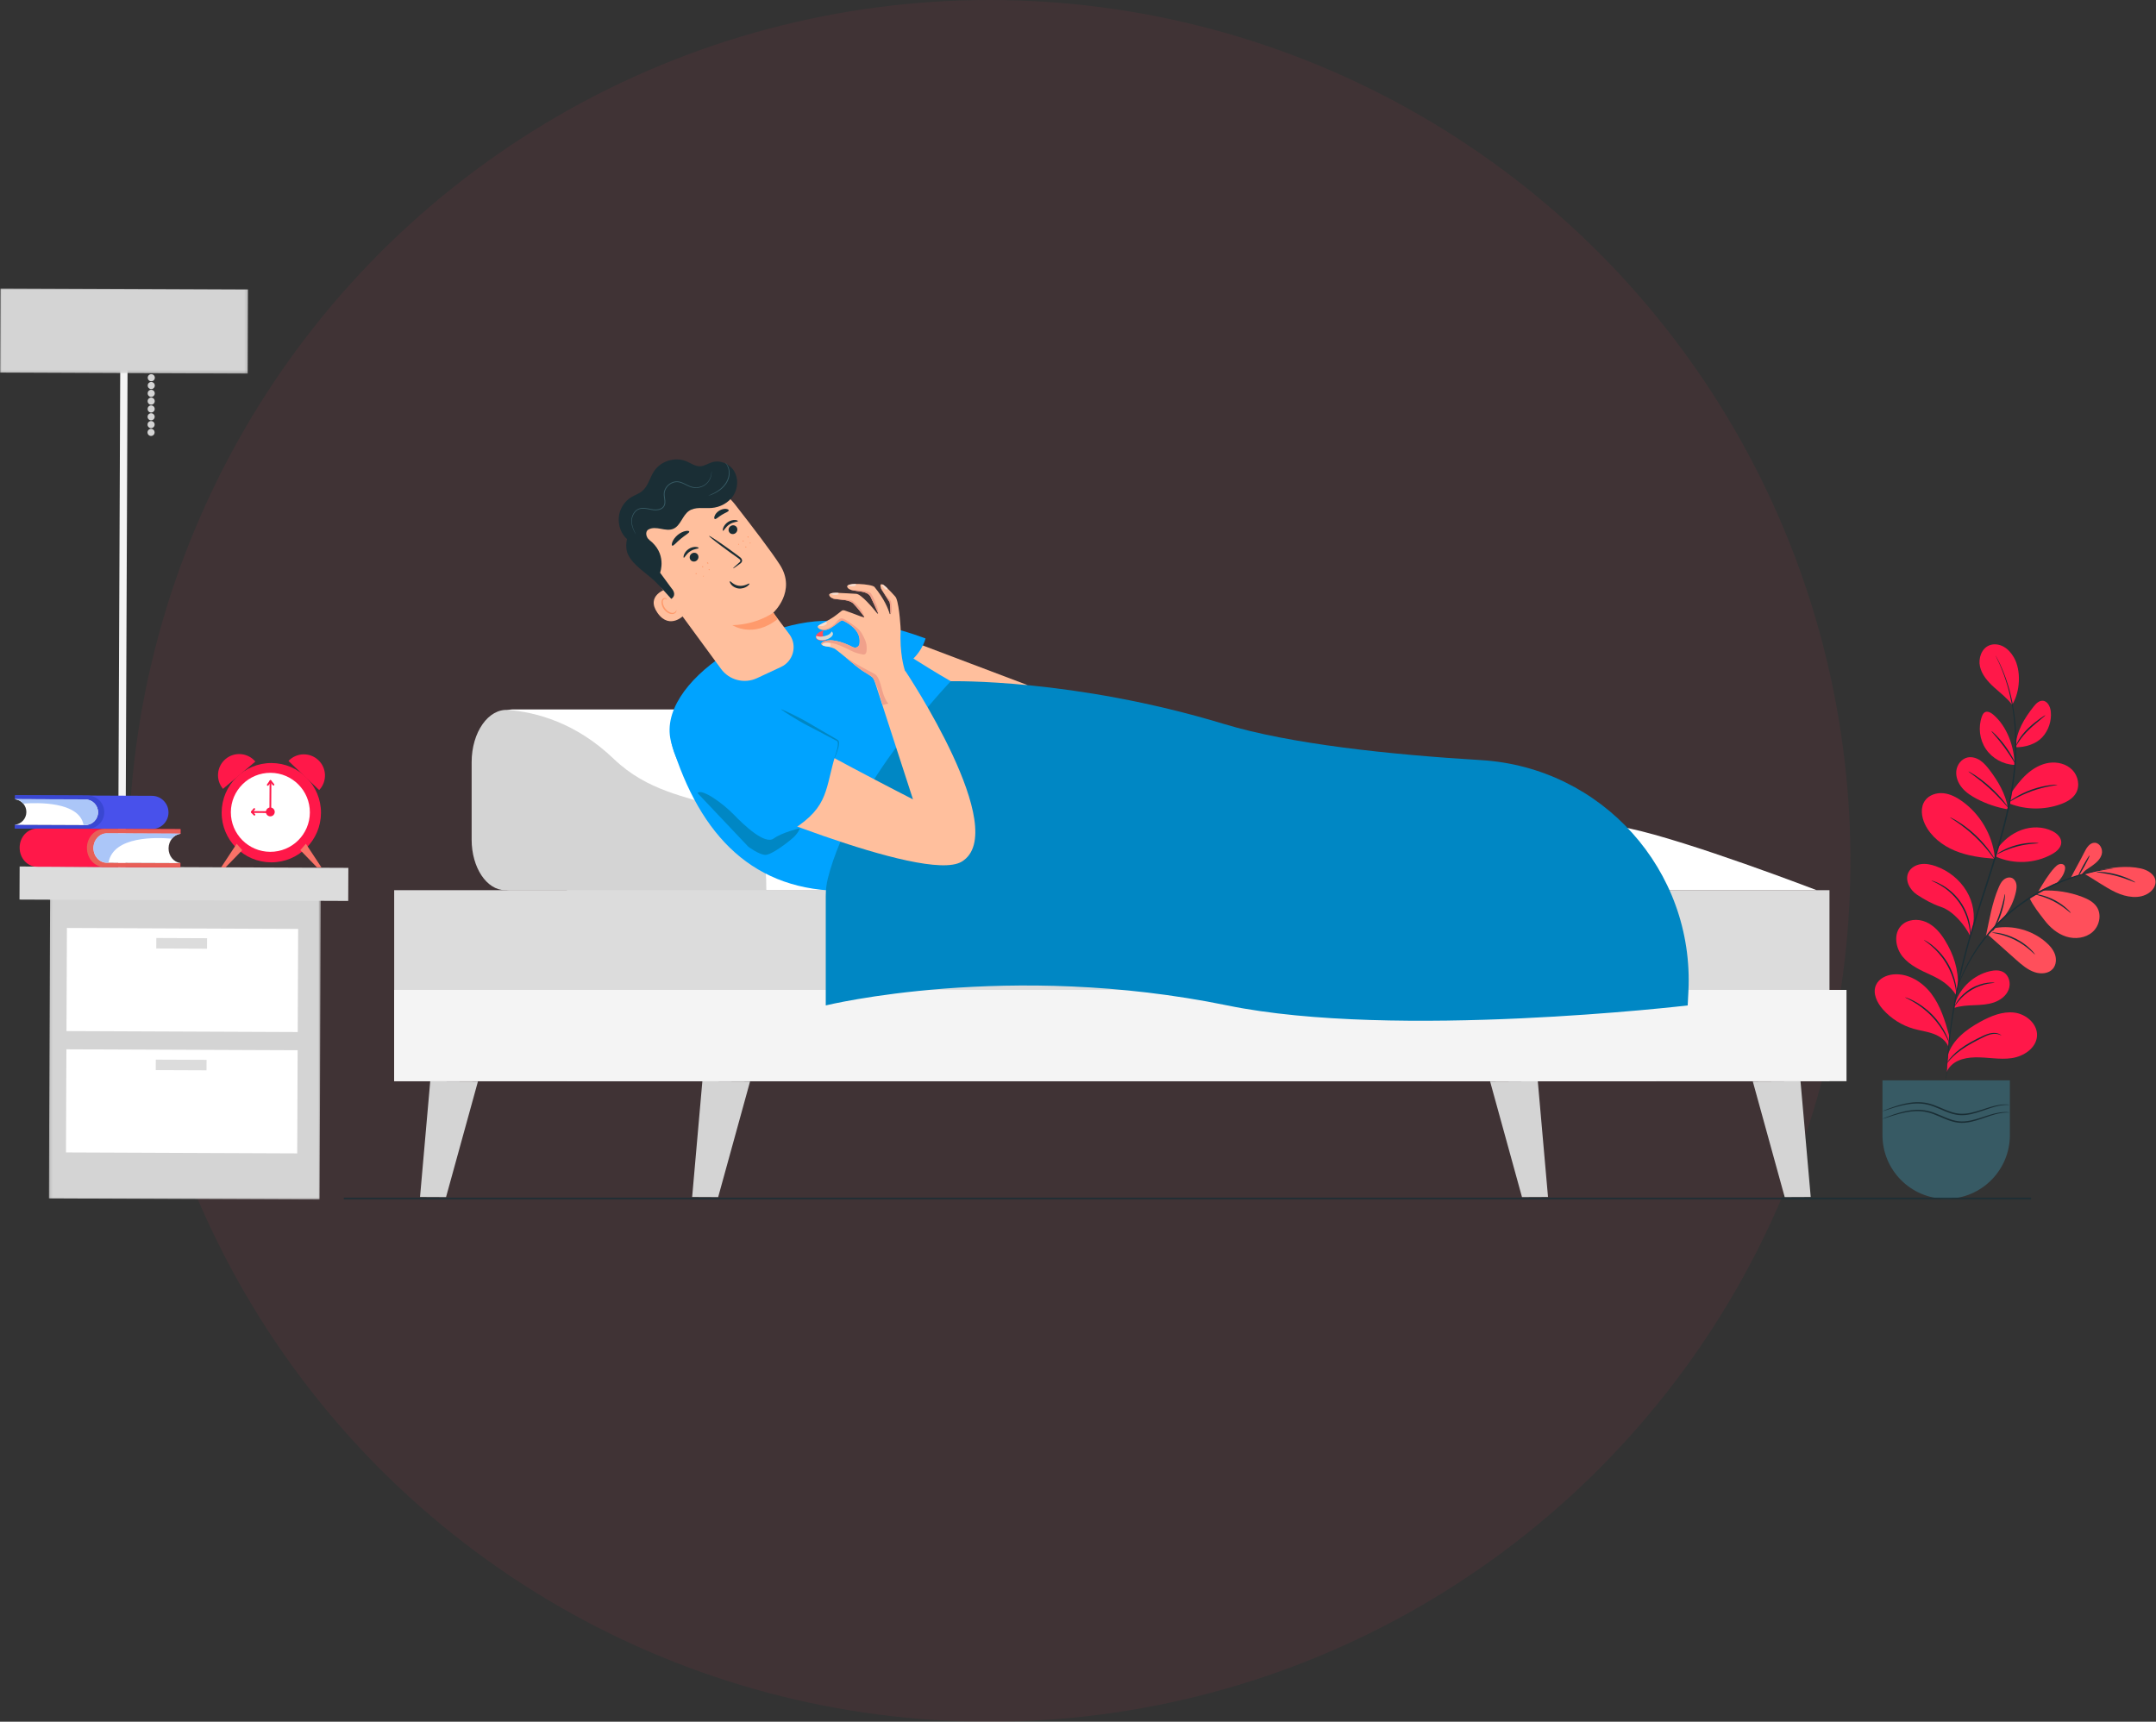 <svg width="755" height="603" viewBox="0 0 755 603" fill="none" xmlns="http://www.w3.org/2000/svg">
<rect x="0" y="0" width="755" height="603" fill="#333333" stroke="none"/>
<circle opacity="0.077" cx="346.5" cy="301.5" r="301.5" fill="#E13856"/>
<path fill-rule="evenodd" clip-rule="evenodd" d="M728.994 306.273C729.952 304.772 731.242 304.212 732.688 303.173C734.135 302.135 735.575 300.863 736.012 299.137C736.448 297.411 735.364 295.226 733.585 295.16C731.813 295.093 730.653 296.936 729.879 298.531C728.515 301.343 726.527 304.67 725.162 307.483" fill="#FF4F5B"/>
<path fill-rule="evenodd" clip-rule="evenodd" d="M734.412 304.975C739.274 303.79 744.811 303.069 749.696 304.159C752.066 304.688 754.639 306.188 754.826 308.609C754.952 310.24 753.896 311.772 752.555 312.707C749.228 315.027 744.625 314.241 740.946 312.535C737.267 310.828 733.173 307.818 729.887 306.028" fill="#FF4F5B"/>
<path fill-rule="evenodd" clip-rule="evenodd" d="M715.126 311.926C719.862 311.67 724.649 312.409 729.087 314.083C731.088 314.837 733.115 315.863 734.283 317.654C736.055 320.372 735.188 324.313 732.741 326.444C730.294 328.575 726.654 329.002 723.56 328.024C720.466 327.045 717.882 324.826 715.916 322.244C713.949 319.662 712.113 317.443 710.713 314.515" fill="#FF4F5B"/>
<path fill-rule="evenodd" clip-rule="evenodd" d="M702.198 320.553C704.037 318.107 705.331 315.252 705.958 312.256C706.142 311.371 706.27 310.45 706.086 309.565C705.902 308.679 705.356 307.825 704.519 307.481C703.53 307.072 702.35 307.466 701.559 308.19C700.769 308.913 700.293 309.91 699.871 310.895C697.547 316.311 696.612 322.399 695.366 328.159" fill="#FF4F5B"/>
<path fill-rule="evenodd" clip-rule="evenodd" d="M698.808 324.999C705.025 323.955 711.669 325.826 716.427 329.962C717.776 331.134 719.005 332.521 719.602 334.206C720.2 335.89 720.061 337.915 718.906 339.277C717.43 341.017 714.746 341.218 712.579 340.512C709.996 339.669 707.888 337.813 705.86 336.005C702.646 333.138 699.431 330.27 696.216 327.403" fill="#FF4F5B"/>
<path fill-rule="evenodd" clip-rule="evenodd" d="M698.523 299.999C697.645 292.313 693.377 285.078 687.075 280.593C685.124 279.204 682.921 278.048 680.538 277.81C678.154 277.572 675.565 278.395 674.149 280.328C672.414 282.697 672.833 286.063 674.11 288.707C676.188 293.006 680.214 296.136 684.628 297.956C689.043 299.776 693.85 300.409 698.612 300.757" fill="#FF1849"/>
<path fill-rule="evenodd" clip-rule="evenodd" d="M703.129 282.984C702.33 278.1 699.76 273.675 696.764 269.736C695.812 268.483 694.792 267.25 693.494 266.361C692.195 265.472 690.569 264.958 689.03 265.285C686.899 265.737 685.328 267.795 685.076 269.96C684.825 272.125 685.726 274.311 687.134 275.974C688.542 277.637 690.42 278.837 692.356 279.839C695.669 281.554 699.244 282.765 702.919 283.416" fill="#FF1849"/>
<path fill-rule="evenodd" clip-rule="evenodd" d="M705.469 267.89C705.406 261.579 702.851 254.424 698.056 250.322C697.21 249.597 696.017 248.91 695.05 249.462C694.522 249.764 694.239 250.359 694.031 250.931C692.67 254.663 693.205 259.033 695.426 262.327C697.648 265.619 701.498 267.753 705.469 267.89Z" fill="#FF1849"/>
<path fill-rule="evenodd" clip-rule="evenodd" d="M705.85 261.71C706.027 256.253 708.839 251.625 712.237 247.353C713.021 246.367 714.054 245.36 715.312 245.42C717.041 245.501 717.992 247.501 718.164 249.224C718.49 252.469 717.365 255.832 715.154 258.23C712.942 260.626 709.11 261.773 705.85 261.71Z" fill="#FF1849"/>
<path fill-rule="evenodd" clip-rule="evenodd" d="M704.621 246.843C707.443 242.331 707.888 234.826 705.217 230.224C704.347 228.723 703.179 227.355 701.667 226.503C700.155 225.652 698.271 225.371 696.658 226.008C693.907 227.095 692.711 230.572 693.363 233.457C694.016 236.341 696.071 238.697 698.259 240.687C700.446 242.676 702.863 244.465 704.621 246.843Z" fill="#FF1849"/>
<path fill-rule="evenodd" clip-rule="evenodd" d="M704.143 277.881C705.822 275.462 707.583 273.07 709.773 271.102C711.962 269.133 714.626 267.595 717.539 267.166C720.453 266.738 723.621 267.534 725.683 269.637C727.745 271.738 728.443 275.205 726.981 277.761C725.844 279.745 723.683 280.913 721.531 281.685C715.857 283.717 709.456 283.644 703.831 281.484" fill="#FF1849"/>
<path fill-rule="evenodd" clip-rule="evenodd" d="M699.294 297.364C701.48 294.395 704.44 291.934 707.906 290.676C711.372 289.416 715.354 289.431 718.667 291.053C720.274 291.841 721.838 293.25 721.826 295.041C721.815 296.89 720.156 298.28 718.538 299.178C712.65 302.45 705.223 302.788 699.062 300.065" fill="#FF1849"/>
<path fill-rule="evenodd" clip-rule="evenodd" d="M690.795 325.095C691.723 320.496 691.04 316.06 688.621 312.04C686.202 308.022 682.317 304.929 677.895 303.366C676.201 302.768 674.386 302.383 672.611 302.653C670.837 302.921 669.107 303.93 668.313 305.54C666.959 308.285 668.779 311.689 671.339 313.366C673.899 315.044 676.712 316.632 679.617 317.595C684.118 319.086 688.21 324.243 689.964 327.874" fill="#FF1849"/>
<path fill-rule="evenodd" clip-rule="evenodd" d="M685.665 345.637C685.853 339.625 684.228 334.408 681.074 329.285C679.44 326.632 677.3 324.148 674.441 322.904C671.584 321.66 667.907 321.936 665.759 324.194C663.007 327.085 663.787 332.047 666.334 335.12C668.881 338.195 672.691 339.866 676.316 341.537C679.941 343.208 682.785 345.129 684.974 348.467" fill="#FF1849"/>
<path fill-rule="evenodd" clip-rule="evenodd" d="M682.525 362.535C681.121 357.473 679.545 352.327 676.398 348.121C673.253 343.916 668.2 340.769 662.972 341.272C660.492 341.511 657.916 342.748 656.924 345.033C655.695 347.868 657.293 351.146 659.329 353.47C662.179 356.721 665.983 359.127 670.142 360.31C672.472 360.973 674.909 361.263 677.176 362.114C679.445 362.966 681.62 364.533 682.387 366.831" fill="#FF1849"/>
<path fill-rule="evenodd" clip-rule="evenodd" d="M682.1 369.546C683.725 364.197 688.596 360.523 693.501 357.841C697.172 355.835 701.269 354.125 705.42 354.645C709.571 355.164 713.596 358.658 713.331 362.833C713.062 367.082 708.666 369.986 704.453 370.593C700.239 371.198 695.961 370.227 691.705 370.317C687.449 370.407 683.419 371.616 681.651 375.488" fill="#FF1849"/>
<path fill-rule="evenodd" clip-rule="evenodd" d="M684.725 351.194C686.506 345.796 691.222 341.468 696.753 340.157C698.357 339.777 700.138 339.66 701.568 340.478C703.593 341.638 704.247 344.466 703.384 346.635C702.522 348.803 700.463 350.319 698.257 351.08C696.05 351.841 693.681 351.953 691.349 352.049C689.017 352.146 686.649 352.242 684.434 352.976" fill="#FF1849"/>
<path fill-rule="evenodd" clip-rule="evenodd" d="M720.447 309.065C721.654 307.767 722.636 306.525 723.059 304.803C723.188 304.277 723.268 303.687 722.995 303.219C722.637 302.609 721.783 302.446 721.113 302.672C720.442 302.898 719.918 303.418 719.433 303.932C717.373 306.121 715.296 309.642 713.768 312.232" fill="#FF4F5B"/>
<path fill-rule="evenodd" clip-rule="evenodd" d="M698.81 229.542C698.802 229.546 698.854 229.671 698.961 229.908C699.082 230.168 699.245 230.516 699.452 230.958C699.673 231.427 699.942 231.993 700.257 232.659C700.541 233.351 700.867 234.144 701.232 235.034C701.937 236.831 702.691 239.072 703.413 241.718C704.06 244.38 704.759 247.43 705.129 250.864C705.956 257.711 705.94 266.002 704.538 275.026C703.14 284.05 700.459 293.767 697.313 303.827C694.152 313.895 690.839 323.404 688.474 332.257C686.093 341.103 684.541 349.216 683.516 356.063C682.494 362.912 682.017 368.5 681.758 372.36C681.64 374.292 681.561 375.793 681.533 376.812C681.519 377.3 681.508 377.684 681.5 377.97C681.496 378.231 681.498 378.365 681.506 378.365C681.515 378.365 681.532 378.232 681.553 377.973C681.574 377.687 681.602 377.305 681.638 376.816C681.713 375.772 681.822 374.281 681.96 372.375C682.282 368.522 682.813 362.948 683.88 356.118C684.951 349.291 686.537 341.201 688.937 332.382C691.322 323.56 694.645 314.062 697.81 303.982C700.96 293.907 703.633 284.171 705.012 275.099C706.395 266.03 706.372 257.694 705.495 250.818C705.099 247.371 704.372 244.309 703.694 241.643C702.942 238.992 702.157 236.751 701.419 234.959C701.037 234.073 700.696 233.283 700.398 232.595C700.065 231.937 699.78 231.375 699.545 230.911C699.319 230.478 699.141 230.138 699.008 229.884C698.885 229.653 698.818 229.538 698.81 229.542Z" fill="#1A2E35"/>
<path fill-rule="evenodd" clip-rule="evenodd" d="M740.106 304.106C740.104 304.088 739.853 304.102 739.377 304.145C738.901 304.196 738.195 304.242 737.295 304.376C735.493 304.611 732.893 305.063 729.744 305.884C723.459 307.496 714.933 310.874 706.928 316.823C702.922 319.773 699.451 323.039 696.623 326.291C693.812 329.56 691.626 332.788 690.026 335.622C688.418 338.454 687.318 340.851 686.623 342.53C686.26 343.364 686.028 344.032 685.855 344.477C685.688 344.925 685.609 345.164 685.626 345.17C685.642 345.177 685.753 344.952 685.952 344.517C686.156 344.085 686.418 343.43 686.808 342.612C687.558 340.961 688.706 338.599 690.344 335.807C691.975 333.012 694.177 329.832 696.984 326.606C699.809 323.398 703.261 320.17 707.238 317.242C715.179 311.339 723.612 307.933 729.839 306.24C732.96 305.377 735.538 304.872 737.326 304.577C738.217 304.413 738.918 304.334 739.388 304.25C739.86 304.172 740.108 304.124 740.106 304.106Z" fill="#1A2E35"/>
<path fill-rule="evenodd" clip-rule="evenodd" d="M682.895 286.274C682.855 286.346 683.9 286.97 685.512 288.081C687.125 289.19 689.284 290.826 691.459 292.868C693.631 294.916 695.395 296.97 696.6 298.513C697.808 300.055 698.494 301.06 698.564 301.015C698.594 300.996 698.455 300.724 698.176 300.247C697.902 299.768 697.466 299.098 696.895 298.293C695.756 296.68 694.014 294.561 691.816 292.489C689.615 290.421 687.393 288.812 685.714 287.773C684.875 287.253 684.18 286.858 683.685 286.613C683.193 286.365 682.913 286.242 682.895 286.274Z" fill="#1A2E35"/>
<path fill-rule="evenodd" clip-rule="evenodd" d="M676.313 308.386C676.279 308.474 677.624 308.924 679.563 310.08C681.498 311.222 683.997 313.18 685.99 315.982C687.986 318.783 689.017 321.787 689.462 323.989C689.919 326.2 689.905 327.617 689.999 327.615C690.031 327.615 690.068 327.262 690.068 326.621C690.069 325.982 690.01 325.053 689.824 323.92C689.464 321.663 688.464 318.557 686.415 315.68C684.368 312.802 681.761 310.839 679.747 309.761C678.737 309.214 677.878 308.855 677.274 308.646C676.668 308.436 676.324 308.355 676.313 308.386Z" fill="#1A2E35"/>
<path fill-rule="evenodd" clip-rule="evenodd" d="M673.726 329.196C673.676 329.277 674.769 329.941 676.323 331.269C677.877 332.592 679.837 334.657 681.464 337.314C683.081 339.979 684.02 342.668 684.483 344.655C684.952 346.645 685.041 347.921 685.136 347.913C685.172 347.911 685.175 347.592 685.15 347.012C685.134 346.432 685.035 345.597 684.843 344.578C684.466 342.54 683.562 339.766 681.909 337.044C680.247 334.328 678.196 332.254 676.557 330.985C675.739 330.347 675.041 329.876 674.534 329.596C674.03 329.309 673.745 329.166 673.726 329.196Z" fill="#1A2E35"/>
<path fill-rule="evenodd" clip-rule="evenodd" d="M667.136 349.292C667.101 349.377 668.284 349.864 670.058 350.896C671.831 351.921 674.159 353.565 676.34 355.805C678.514 358.053 680.089 360.429 681.061 362.231C682.038 364.035 682.49 365.232 682.576 365.2C682.611 365.188 682.525 364.879 682.34 364.329C682.163 363.775 681.841 362.997 681.388 362.063C680.488 360.191 678.93 357.732 676.714 355.442C674.491 353.16 672.08 351.529 670.237 350.573C669.316 350.093 668.547 349.748 667.999 349.555C667.455 349.354 667.149 349.259 667.136 349.292Z" fill="#1A2E35"/>
<path fill-rule="evenodd" clip-rule="evenodd" d="M698.456 344.176C698.459 344.123 697.494 344.003 695.944 344.2C694.399 344.391 692.282 344.989 690.219 346.204C688.159 347.427 686.614 348.995 685.703 350.256C684.783 351.52 684.424 352.423 684.472 352.445C684.551 352.489 685.022 351.657 685.993 350.484C686.957 349.309 688.489 347.838 690.483 346.653C692.482 345.476 694.51 344.843 696.004 344.564C697.5 344.279 698.456 344.267 698.456 344.176Z" fill="#1A2E35"/>
<path fill-rule="evenodd" clip-rule="evenodd" d="M700.86 362.641C700.879 362.62 700.652 362.374 700.112 362.122C699.578 361.873 698.712 361.667 697.651 361.778C696.589 361.877 695.394 362.325 694.164 362.917C692.931 363.505 691.583 364.164 690.204 364.939C687.437 366.468 685.127 368.228 683.71 369.754C682.986 370.502 682.482 371.18 682.152 371.656C681.837 372.145 681.678 372.422 681.709 372.443C681.789 372.5 682.486 371.422 683.97 370.014C685.428 368.582 687.72 366.908 690.459 365.394C691.822 364.627 693.158 363.958 694.373 363.349C695.581 362.739 696.703 362.282 697.697 362.143C699.726 361.837 700.843 362.73 700.86 362.641Z" fill="#1A2E35"/>
<path fill-rule="evenodd" clip-rule="evenodd" d="M697.597 326.606C697.56 326.779 701.494 327.065 705.714 329.249C709.962 331.383 712.503 334.4 712.621 334.268C712.666 334.23 712.1 333.433 710.967 332.336C709.838 331.24 708.101 329.885 705.951 328.785C703.799 327.691 701.683 327.08 700.132 326.811C698.579 326.538 697.601 326.547 697.597 326.606Z" fill="#1A2E35"/>
<path fill-rule="evenodd" clip-rule="evenodd" d="M697.767 326.156C697.825 326.189 698.271 325.551 698.867 324.443C699.462 323.338 700.187 321.752 700.798 319.931C701.407 318.109 701.784 316.407 701.974 315.165C702.165 313.923 702.194 313.144 702.127 313.135C701.97 313.113 701.519 316.174 700.304 319.766C699.111 323.364 697.626 326.08 697.767 326.156Z" fill="#1A2E35"/>
<path fill-rule="evenodd" clip-rule="evenodd" d="M699.293 299.173C699.373 299.321 702.31 297.507 706.372 296.448C710.427 295.355 713.876 295.476 713.872 295.307C713.875 295.244 713.019 295.132 711.624 295.162C710.231 295.191 708.302 295.401 706.238 295.945C704.178 296.494 702.397 297.268 701.174 297.934C699.948 298.598 699.259 299.12 699.293 299.173Z" fill="#1A2E35"/>
<path fill-rule="evenodd" clip-rule="evenodd" d="M689.316 270.18C689.274 270.246 690.141 270.847 691.505 271.861C692.87 272.872 694.715 274.321 696.634 276.058C698.55 277.799 700.171 279.496 701.31 280.756C702.451 282.016 703.133 282.821 703.195 282.772C703.247 282.733 702.667 281.846 701.589 280.516C700.514 279.187 698.92 277.431 696.984 275.672C695.046 273.917 693.145 272.5 691.717 271.559C690.289 270.617 689.35 270.124 689.316 270.18Z" fill="#1A2E35"/>
<path fill-rule="evenodd" clip-rule="evenodd" d="M703.344 280.987C703.391 281.054 704.259 280.499 705.71 279.701C707.16 278.901 709.217 277.893 711.591 277.041C713.969 276.194 716.198 275.671 717.826 275.37C719.455 275.067 720.479 274.946 720.472 274.865C720.468 274.803 719.431 274.794 717.769 275.006C716.109 275.216 713.829 275.691 711.416 276.55C709.005 277.415 706.942 278.493 705.525 279.383C704.105 280.272 703.309 280.937 703.344 280.987Z" fill="#1A2E35"/>
<path fill-rule="evenodd" clip-rule="evenodd" d="M697.373 256.057C697.262 256.169 699.464 258.407 701.743 261.514C704.038 264.612 705.523 267.376 705.663 267.303C705.724 267.273 705.428 266.539 704.83 265.412C704.233 264.286 703.317 262.775 702.162 261.205C701.005 259.638 699.832 258.316 698.933 257.412C698.033 256.508 697.42 256.009 697.373 256.057Z" fill="#1A2E35"/>
<path fill-rule="evenodd" clip-rule="evenodd" d="M706.023 261.132C706.1 261.169 706.484 260.427 707.242 259.329C707.995 258.227 709.174 256.806 710.652 255.398C712.129 253.989 713.575 252.821 714.611 251.962C715.65 251.106 716.282 250.558 716.238 250.499C716.196 250.444 715.487 250.886 714.386 251.67C713.29 252.458 711.794 253.589 710.292 255.022C708.79 256.453 707.621 257.952 706.932 259.13C706.237 260.305 705.969 261.11 706.023 261.132Z" fill="#1A2E35"/>
<path fill-rule="evenodd" clip-rule="evenodd" d="M712.681 313.189C712.643 313.353 715.837 313.893 719.307 315.739C722.795 317.551 725.051 319.876 725.163 319.751C725.209 319.708 724.706 319.072 723.74 318.19C722.776 317.308 721.321 316.211 719.549 315.278C717.776 314.348 716.047 313.771 714.775 313.477C713.5 313.18 712.691 313.127 712.681 313.189Z" fill="#1A2E35"/>
<path fill-rule="evenodd" clip-rule="evenodd" d="M734.177 305.411C734.166 305.572 737.335 305.756 741.083 306.77C744.84 307.762 747.677 309.183 747.748 309.038C747.779 308.979 747.107 308.548 745.945 307.992C744.783 307.435 743.12 306.777 741.218 306.267C739.315 305.761 737.546 305.501 736.262 305.404C734.978 305.307 734.18 305.345 734.177 305.411Z" fill="#1A2E35"/>
<path fill-rule="evenodd" clip-rule="evenodd" d="M727.732 306.874C727.858 306.943 728.855 305.376 729.958 303.374C731.061 301.371 731.853 299.691 731.727 299.622C731.601 299.553 730.604 301.12 729.502 303.123C728.398 305.125 727.606 306.805 727.732 306.874Z" fill="#1A2E35"/>
<path fill-rule="evenodd" clip-rule="evenodd" d="M681.523 419.854C693.843 419.854 703.831 409.867 703.831 397.546V378.365H659.214V397.546C659.214 409.867 669.203 419.854 681.523 419.854Z" fill="#375A64"/>
<path fill-rule="evenodd" clip-rule="evenodd" d="M659.256 391.854C659.269 391.889 659.883 391.694 660.989 391.332C662.096 390.977 663.691 390.43 665.702 389.935C667.705 389.446 670.162 388.99 672.872 389.216C674.226 389.324 675.613 389.65 677.004 390.164C678.397 390.673 679.797 391.332 681.277 391.933C682.754 392.539 684.269 393.031 685.796 393.2C687.324 393.363 688.806 393.199 690.164 392.906C692.887 392.299 695.183 391.333 697.161 390.717C699.134 390.081 700.781 389.762 701.935 389.683C702.511 389.625 702.959 389.635 703.265 389.639C703.57 389.637 703.733 389.628 703.735 389.611C703.736 389.592 703.577 389.567 703.271 389.535C702.965 389.497 702.511 389.454 701.924 389.481C700.75 389.499 699.058 389.767 697.053 390.365C695.046 390.942 692.731 391.871 690.067 392.435C688.736 392.709 687.31 392.855 685.853 392.693C684.397 392.525 682.932 392.049 681.473 391.451C680.012 390.857 678.602 390.198 677.178 389.684C675.757 389.166 674.306 388.834 672.911 388.739C670.114 388.533 667.622 389.04 665.61 389.579C663.59 390.125 662.01 390.727 660.921 391.141C660.377 391.352 659.958 391.521 659.677 391.643C659.395 391.765 659.249 391.836 659.256 391.854Z" fill="#1A2E35"/>
<path fill-rule="evenodd" clip-rule="evenodd" d="M659.256 389.169C659.269 389.205 659.883 389.009 660.989 388.648C662.096 388.293 663.691 387.746 665.702 387.251C667.705 386.762 670.162 386.306 672.872 386.532C674.226 386.639 675.613 386.965 677.004 387.48C678.397 387.988 679.797 388.648 681.277 389.249C682.754 389.855 684.269 390.347 685.796 390.515C687.324 390.679 688.806 390.514 690.164 390.221C692.887 389.614 695.183 388.648 697.161 388.032C699.134 387.396 700.781 387.078 701.935 386.999C702.511 386.941 702.959 386.951 703.265 386.954C703.57 386.953 703.733 386.943 703.735 386.926C703.736 386.908 703.577 386.882 703.271 386.85C702.965 386.813 702.511 386.77 701.924 386.797C700.75 386.814 699.058 387.083 697.053 387.681C695.046 388.258 692.731 389.186 690.067 389.751C688.736 390.025 687.31 390.17 685.853 390.008C684.397 389.841 682.932 389.364 681.473 388.767C680.012 388.173 678.602 387.514 677.178 386.999C675.757 386.481 674.306 386.149 672.911 386.054C670.114 385.848 667.622 386.356 665.61 386.895C663.59 387.44 662.01 388.042 660.921 388.456C660.377 388.667 659.958 388.837 659.677 388.959C659.395 389.08 659.249 389.152 659.256 389.169Z" fill="#1A2E35"/>
<path fill-rule="evenodd" clip-rule="evenodd" d="M43.869 322.045L41.304 322.034L42.154 117.441L44.72 117.452L43.869 322.045Z" fill="#F4F4F4"/>
<mask id="mask0" mask-type="alpha" maskUnits="userSpaceOnUse" x="0" y="101" width="87" height="30">
<path fill-rule="evenodd" clip-rule="evenodd" d="M0 101H86.885V130.846H0V101Z" fill="white"/>
</mask>
<g mask="url(#mask0)">
<path fill-rule="evenodd" clip-rule="evenodd" d="M86.885 101.36L0.122 101L0 130.485L86.763 130.846L86.885 101.36Z" fill="#D4D4D4"/>
</g>
<path fill-rule="evenodd" clip-rule="evenodd" d="M54.221 132.293C54.223 131.606 53.669 131.048 52.983 131.045C52.295 131.042 51.737 131.597 51.734 132.283C51.731 132.97 52.285 133.529 52.972 133.531C53.659 133.534 54.218 132.98 54.221 132.293Z" fill="#D4D4D4"/>
<path fill-rule="evenodd" clip-rule="evenodd" d="M54.21 135.029C54.213 134.342 53.658 133.783 52.972 133.78C52.285 133.777 51.726 134.332 51.723 135.018C51.72 135.705 52.274 136.264 52.961 136.267C53.648 136.27 54.207 135.716 54.21 135.029Z" fill="#D4D4D4"/>
<path fill-rule="evenodd" clip-rule="evenodd" d="M54.198 137.765C54.201 137.078 53.647 136.519 52.96 136.516C52.273 136.514 51.715 137.068 51.712 137.754C51.709 138.442 52.263 139 52.95 139.003C53.636 139.006 54.195 138.452 54.198 137.765Z" fill="#D4D4D4"/>
<path fill-rule="evenodd" clip-rule="evenodd" d="M54.187 140.5C54.19 139.813 53.635 139.255 52.949 139.252C52.261 139.249 51.703 139.804 51.7 140.49C51.697 141.177 52.251 141.736 52.938 141.738C53.625 141.741 54.184 141.187 54.187 140.5Z" fill="#D4D4D4"/>
<path fill-rule="evenodd" clip-rule="evenodd" d="M54.175 143.236C54.178 142.549 53.623 141.99 52.938 141.987C52.251 141.984 51.691 142.539 51.69 143.225C51.687 143.912 52.239 144.471 52.926 144.474C53.614 144.477 54.172 143.923 54.175 143.236Z" fill="#D4D4D4"/>
<path fill-rule="evenodd" clip-rule="evenodd" d="M54.164 145.972C54.167 145.285 53.613 144.726 52.926 144.724C52.239 144.721 51.681 145.275 51.678 145.961C51.675 146.649 52.229 147.207 52.916 147.21C53.602 147.213 54.162 146.659 54.164 145.972Z" fill="#D4D4D4"/>
<path fill-rule="evenodd" clip-rule="evenodd" d="M54.153 148.707C54.156 148.02 53.601 147.462 52.915 147.459C52.228 147.456 51.669 148.011 51.666 148.697C51.663 149.384 52.217 149.943 52.904 149.946C53.591 149.949 54.15 149.394 54.153 148.707Z" fill="#D4D4D4"/>
<path fill-rule="evenodd" clip-rule="evenodd" d="M54.141 151.443C54.144 150.756 53.589 150.197 52.903 150.194C52.216 150.191 51.657 150.746 51.654 151.432C51.651 152.119 52.205 152.678 52.893 152.681C53.579 152.684 54.138 152.13 54.141 151.443Z" fill="#D4D4D4"/>
<mask id="mask1" mask-type="alpha" maskUnits="userSpaceOnUse" x="17" y="311" width="96" height="110">
<path fill-rule="evenodd" clip-rule="evenodd" d="M17.114 311.505H112.363V420.122H17.114V311.505Z" fill="white"/>
</mask>
<g mask="url(#mask1)">
<path fill-rule="evenodd" clip-rule="evenodd" d="M112.363 311.9L17.564 311.505L17.114 419.728L111.913 420.122L112.363 311.9Z" fill="#D4D4D4"/>
</g>
<path fill-rule="evenodd" clip-rule="evenodd" d="M121.989 303.95L6.876 303.471L6.828 315.055L121.94 315.534L121.989 303.95Z" fill="#DCDCDC"/>
<path fill-rule="evenodd" clip-rule="evenodd" d="M104.257 361.45L23.283 361.113L23.434 325L104.407 325.336L104.257 361.45Z" fill="white"/>
<path fill-rule="evenodd" clip-rule="evenodd" d="M104.08 403.95L23.106 403.613L23.257 367.5L104.23 367.836L104.08 403.95Z" fill="white"/>
<path fill-rule="evenodd" clip-rule="evenodd" d="M72.497 332.258L54.723 332.184L54.737 328.516L72.513 328.59L72.497 332.258Z" fill="#DCDCDC"/>
<path fill-rule="evenodd" clip-rule="evenodd" d="M72.319 374.86L54.544 374.786L54.559 371.118L72.334 371.192L72.319 374.86Z" fill="#DCDCDC"/>
<path fill-rule="evenodd" clip-rule="evenodd" d="M53.205 278.716L5.29 278.517L5.284 279.897L29.867 279.999C32.344 280.009 34.344 282.026 34.334 284.503C34.323 286.98 32.307 288.98 29.83 288.969L5.247 288.867L5.241 290.161L53.156 290.361C56.372 290.373 58.989 287.778 59.003 284.562C59.016 281.347 56.42 278.729 53.205 278.716Z" fill="#4851EB"/>
<path fill-rule="evenodd" clip-rule="evenodd" d="M36.519 284.469C36.533 281.253 33.937 278.636 30.721 278.622L5.29 278.517L5.285 279.897L29.868 279.999C32.344 280.009 34.344 282.026 34.334 284.503C34.324 286.98 32.307 288.98 29.831 288.97L5.248 288.867L5.242 290.161L30.673 290.267C33.888 290.281 36.506 287.684 36.519 284.469Z" fill="#3947D2"/>
<path fill-rule="evenodd" clip-rule="evenodd" d="M29.867 280.002L5.284 279.9V279.931C7.516 280.197 9.243 282.1 9.233 284.402C9.223 286.704 7.481 288.593 5.247 288.84V288.87L29.83 288.973C32.306 288.983 34.323 286.983 34.334 284.507C34.344 282.029 32.344 280.013 29.867 280.002Z" fill="white"/>
<path fill-rule="evenodd" clip-rule="evenodd" d="M34.334 284.459C34.344 281.982 32.345 279.966 29.867 279.955L5.284 279.854V279.884C6.438 280.022 7.457 280.597 8.171 281.439C13.089 281.07 27.755 280.677 29.266 288.924L29.83 288.926C32.307 288.937 34.323 286.937 34.334 284.459Z" fill="#ABC6F8"/>
<path fill-rule="evenodd" clip-rule="evenodd" d="M13.005 290.193L63.212 290.401L63.206 291.986L37.446 291.879C34.851 291.868 32.737 294.164 32.726 297.007C32.714 299.851 34.808 302.165 37.403 302.175L63.163 302.283L63.157 303.768L12.949 303.559C9.579 303.546 6.86 300.542 6.876 296.85C6.892 293.16 9.635 290.178 13.005 290.193Z" fill="#FF1849"/>
<path fill-rule="evenodd" clip-rule="evenodd" d="M30.436 296.948C30.452 293.258 33.195 290.277 36.565 290.291L63.212 290.401L63.207 291.986L37.447 291.879C34.851 291.868 32.738 294.164 32.726 297.008C32.714 299.851 34.808 302.165 37.404 302.176L63.164 302.283L63.158 303.768L36.509 303.657C33.14 303.643 30.42 300.639 30.436 296.948Z" fill="#E85F57"/>
<path fill-rule="evenodd" clip-rule="evenodd" d="M37.447 291.885L63.207 291.991L63.206 292.027C60.865 292.312 59.039 294.481 59.027 297.123C59.016 299.765 60.825 301.949 63.164 302.253V302.288L37.404 302.182C34.808 302.171 32.715 299.857 32.726 297.014C32.738 294.17 34.851 291.874 37.447 291.885Z" fill="white"/>
<path fill-rule="evenodd" clip-rule="evenodd" d="M32.726 296.959C32.738 294.115 34.852 291.818 37.447 291.829L63.206 291.937V291.972C61.996 292.119 60.923 292.771 60.168 293.73C55.018 293.262 39.654 292.677 37.996 302.129L37.405 302.127C34.809 302.116 32.714 299.802 32.726 296.959Z" fill="#ABC6F8"/>
<mask id="mask2" mask-type="alpha" maskUnits="userSpaceOnUse" x="0" y="101" width="755" height="320">
<path fill-rule="evenodd" clip-rule="evenodd" d="M0 420.122H754.837V101H0V420.122Z" fill="white"/>
</mask>
<g mask="url(#mask2)">
<path fill-rule="evenodd" clip-rule="evenodd" d="M198.509 378.662H640.657V311.768H198.509V378.662Z" fill="#DCDCDC"/>
<path fill-rule="evenodd" clip-rule="evenodd" d="M262.66 378.767L251.493 419.257L242.382 419.216L245.956 378.693L262.66 378.767Z" fill="#D4D4D4"/>
<path fill-rule="evenodd" clip-rule="evenodd" d="M167.366 378.767L156.199 419.257L147.088 419.216L150.662 378.693L167.366 378.767Z" fill="#D4D4D4"/>
<path fill-rule="evenodd" clip-rule="evenodd" d="M521.813 378.767L532.981 419.257L542.092 419.216L538.517 378.693L521.813 378.767Z" fill="#D4D4D4"/>
<path fill-rule="evenodd" clip-rule="evenodd" d="M613.809 378.767L624.977 419.257L634.088 419.216L630.513 378.693L613.809 378.767Z" fill="#D4D4D4"/>
<path fill-rule="evenodd" clip-rule="evenodd" d="M138.036 378.662H580.185V311.768H138.036V378.662Z" fill="#DCDCDC"/>
<path fill-rule="evenodd" clip-rule="evenodd" d="M293.238 265.777C278.073 251.231 261.901 248.531 252.246 248.465H179.433C175.156 248.465 171.688 253.677 171.688 260.109V301.791C171.688 307.301 174.66 311.768 178.325 311.768H243.476H274.204H346.672C347.08 272.522 316.896 288.465 293.238 265.777Z" fill="white"/>
<path fill-rule="evenodd" clip-rule="evenodd" d="M165.162 294.085V266.95C165.162 256.426 171.04 248.079 178.03 248.646C187.792 249.437 201.738 253.13 214.925 265.776C238.582 288.465 268.766 272.522 268.357 311.768H176.924C170.428 311.768 165.162 303.851 165.162 294.085Z" fill="#D4D4D4"/>
<path fill-rule="evenodd" clip-rule="evenodd" d="M401.671 311.769L453.674 345.216L492.217 311.769H636.173C636.173 311.769 591.329 294.542 570.528 290.121C549.727 285.698 488.547 301.117 468.969 294.325C449.392 287.534 372.552 275.178 343.674 289.309C314.796 303.441 304.395 309.558 304.395 309.558L401.671 311.769Z" fill="white"/>
<path fill-rule="evenodd" clip-rule="evenodd" d="M112.405 284.7C112.445 275.095 104.69 267.275 95.085 267.236C85.479 267.195 77.661 274.95 77.621 284.555C77.581 294.161 85.335 301.98 94.94 302.02C104.546 302.06 112.365 294.305 112.405 284.7Z" fill="#FF1849"/>
<path fill-rule="evenodd" clip-rule="evenodd" d="M108.511 284.555C108.543 276.914 102.375 270.695 94.734 270.662C87.093 270.631 80.872 276.799 80.841 284.441C80.809 292.081 86.978 298.301 94.618 298.333C102.26 298.365 108.48 292.197 108.511 284.555Z" fill="white"/>
<path fill-rule="evenodd" clip-rule="evenodd" d="M96.209 284.367C96.213 283.512 95.522 282.815 94.666 282.812C93.811 282.808 93.114 283.499 93.111 284.354C93.107 285.21 93.798 285.906 94.653 285.91C95.509 285.913 96.205 285.222 96.209 284.367Z" fill="#FF1849"/>
<path fill-rule="evenodd" clip-rule="evenodd" d="M94.659 284.668L94.348 284.666C94.179 284.665 94.042 284.527 94.043 284.357C94.044 284.188 94.181 284.051 94.351 284.052H94.354L94.408 274.506L94.022 275.061C93.924 275.2 93.732 275.233 93.594 275.138C93.455 275.041 93.421 274.85 93.517 274.71L94.47 273.343C94.547 273.231 94.686 273.184 94.814 273.225C94.943 273.266 95.029 273.385 95.029 273.52L94.968 284.362C94.967 284.531 94.828 284.668 94.659 284.668Z" fill="#FF1849"/>
<path fill-rule="evenodd" clip-rule="evenodd" d="M95.76 275.112C95.671 275.112 95.582 275.073 95.522 274.999L94.482 273.711C94.375 273.579 94.396 273.384 94.529 273.278C94.659 273.172 94.854 273.192 94.96 273.324L96 274.612C96.107 274.744 96.086 274.937 95.953 275.045C95.897 275.091 95.828 275.113 95.76 275.112Z" fill="#FF1849"/>
<path fill-rule="evenodd" clip-rule="evenodd" d="M89.084 285.639C89.004 285.639 88.924 285.608 88.864 285.544L87.954 284.595C87.869 284.506 87.845 284.374 87.895 284.261C87.942 284.148 88.055 284.075 88.178 284.076H88.179L95.392 284.121C95.561 284.122 95.697 284.261 95.697 284.43L95.696 284.741C95.695 284.91 95.557 285.046 95.388 285.046C95.217 285.045 95.08 284.908 95.081 284.738V284.735L88.901 284.695L89.308 285.119C89.425 285.243 89.421 285.437 89.299 285.554C89.238 285.612 89.161 285.64 89.084 285.639Z" fill="#FF1849"/>
<path fill-rule="evenodd" clip-rule="evenodd" d="M88.175 284.691C88.107 284.691 88.038 284.668 87.982 284.621C87.85 284.512 87.831 284.319 87.939 284.188L88.797 283.146C88.906 283.015 89.1 282.997 89.23 283.104C89.362 283.212 89.379 283.406 89.272 283.537L88.414 284.579C88.353 284.653 88.264 284.691 88.175 284.691Z" fill="#FF1849"/>
<path fill-rule="evenodd" clip-rule="evenodd" d="M78.978 265.839C75.85 268.478 75.454 273.152 78.092 276.279L89.418 266.725C86.78 263.597 82.106 263.2 78.978 265.839Z" fill="#FF1849"/>
<path fill-rule="evenodd" clip-rule="evenodd" d="M111.493 266.227C108.523 263.413 103.834 263.538 101.018 266.507L111.772 276.703C114.588 273.732 114.463 269.042 111.493 266.227Z" fill="#FF1849"/>
<path fill-rule="evenodd" clip-rule="evenodd" d="M82.882 295.518L77.445 303.769H78.997L84.833 297.751L82.882 295.518Z" fill="#F97267"/>
<path fill-rule="evenodd" clip-rule="evenodd" d="M107.112 295.518L112.55 303.769H110.997L105.162 297.751L107.112 295.518Z" fill="#F97267"/>
<path fill-rule="evenodd" clip-rule="evenodd" d="M501.16 378.662H646.619V346.693H501.16V378.662Z" fill="#F4F4F4"/>
<path fill-rule="evenodd" clip-rule="evenodd" d="M138.035 378.662H579.967V346.693H138.035V378.662Z" fill="#F4F4F4"/>
<path fill-rule="evenodd" clip-rule="evenodd" d="M313.613 222.457L359.892 239.96L335.003 243.935L317.863 232.385L313.613 222.457Z" fill="#FFBF9D"/>
<path fill-rule="evenodd" clip-rule="evenodd" d="M396.497 312.31C398.295 312.998 425.676 273.524 422.27 262.501C422.105 261.965 363.277 250.585 353.519 247.825C331.981 241.724 307.665 219.955 295.501 217.905C270.302 213.66 228.535 238.781 235.183 260.454C245.2 293.118 264.156 312.32 295.948 312.024C297.081 312.013 394.516 311.593 396.497 312.31Z" fill="#00A3FF"/>
<path fill-rule="evenodd" clip-rule="evenodd" d="M289.169 217.435C289.169 217.435 301.964 215.39 324.117 223.602C324.117 223.602 322.59 229.991 315.715 233.767C308.839 237.543 289.169 217.435 289.169 217.435Z" fill="#00A3FF"/>
<path fill-rule="evenodd" clip-rule="evenodd" d="M591.257 347.179C593.393 304.828 560.97 268.767 518.643 266.214C486.75 264.291 451.83 260.604 428.66 253.57C375.872 237.543 332.96 238.589 332.96 238.589C332.96 238.589 298.254 274.621 289.925 307.55C289.411 309.578 289.169 311.663 289.169 313.756V352.129C289.169 352.129 353.186 336.417 429.793 352.129C488.695 364.209 591.007 352.129 591.007 352.129L591.257 347.179Z" fill="#0087C4"/>
<path fill-rule="evenodd" clip-rule="evenodd" d="M250.078 277.923C250.078 277.923 323.568 309.682 336.753 301.789C354.544 291.138 317.083 235.059 317.083 235.059L304.877 234.24L319.711 279.955C319.711 279.955 281.456 260.494 263.547 249.218C253.902 243.145 244.783 275.731 250.078 277.923Z" fill="#FFBF9D"/>
<path fill-rule="evenodd" clip-rule="evenodd" d="M292.194 265.601C288.757 277.819 289.938 283.582 274.797 292.243C272.321 293.659 267.873 295.876 267.873 295.876C260.706 289.032 238.863 277.074 235.183 260.454C234.838 258.893 236.607 255.801 237.754 254.677C242.096 250.424 253.579 241.974 263.043 244.347C271.46 246.456 284.706 254.22 291.765 258.602C294.11 260.057 293.002 262.73 292.194 265.601Z" fill="#00A3FF"/>
<path fill-rule="evenodd" clip-rule="evenodd" d="M257.418 176.696C250.827 168.252 238.856 166.29 229.909 172.18L229.021 172.765C219.802 179.638 220.488 191.306 227.613 200.332L252.475 234.24C255.354 238.211 260.645 239.582 265.09 237.509L273.51 233.583C277.797 231.585 279.247 226.213 276.559 222.322C275.716 221.103 271.91 216.182 270.78 214.592C270.78 214.592 279.054 207.09 273.101 197.8C270.225 193.312 263.55 184.552 257.418 176.696Z" fill="#FFBF9D"/>
<path fill-rule="evenodd" clip-rule="evenodd" d="M270.847 214.528C270.847 214.528 265.196 218.757 256.447 218.944C256.447 218.944 263.653 223.706 272.301 216.822L270.847 214.528Z" fill="#FF9A6C"/>
<path fill-rule="evenodd" clip-rule="evenodd" d="M257.937 184.573C258.419 185.252 258.243 186.219 257.542 186.736C256.844 187.252 255.887 187.122 255.405 186.443C254.923 185.764 255.099 184.796 255.797 184.28C256.498 183.763 257.456 183.894 257.937 184.573Z" fill="#1A2E35"/>
<path fill-rule="evenodd" clip-rule="evenodd" d="M258.409 182.514C258.358 182.793 256.876 182.711 255.462 183.648C254.037 184.563 253.477 185.975 253.21 185.903C253.084 185.875 253.046 185.456 253.281 184.829C253.511 184.208 254.06 183.389 254.945 182.812C255.83 182.236 256.786 182.072 257.431 182.123C258.087 182.17 258.438 182.384 258.409 182.514Z" fill="#1A2E35"/>
<path fill-rule="evenodd" clip-rule="evenodd" d="M244.319 194.198C244.801 194.877 244.624 195.844 243.924 196.361C243.226 196.877 242.269 196.746 241.787 196.067C241.304 195.388 241.481 194.42 242.179 193.904C242.88 193.387 243.838 193.519 244.319 194.198Z" fill="#1A2E35"/>
<path fill-rule="evenodd" clip-rule="evenodd" d="M244.662 191.942C244.611 192.221 243.128 192.141 241.715 193.077C240.29 193.991 239.73 195.404 239.462 195.332C239.337 195.304 239.297 194.886 239.534 194.257C239.764 193.636 240.313 192.817 241.198 192.24C242.083 191.665 243.039 191.501 243.684 191.551C244.339 191.6 244.691 191.813 244.662 191.942Z" fill="#1A2E35"/>
<path fill-rule="evenodd" clip-rule="evenodd" d="M256.716 199.06C256.656 198.984 257.437 198.252 258.743 197.131C259.08 196.856 259.375 196.558 259.274 196.271C259.187 195.955 258.779 195.664 258.326 195.359C257.41 194.707 256.45 194.024 255.445 193.309C251.378 190.367 248.181 187.851 248.3 187.688C248.42 187.525 251.814 189.778 255.88 192.721C256.873 193.453 257.822 194.149 258.728 194.817C259.135 195.137 259.678 195.449 259.85 196.112C259.931 196.447 259.794 196.818 259.604 197.033C259.418 197.255 259.217 197.394 259.045 197.522C257.66 198.544 256.775 199.137 256.716 199.06Z" fill="#1A2E35"/>
<path fill-rule="evenodd" clip-rule="evenodd" d="M241.374 186.153C241.487 186.63 239.954 187.379 238.424 188.673C236.868 189.936 235.849 191.304 235.401 191.104C235.194 191.004 235.189 190.488 235.485 189.758C235.777 189.033 236.401 188.115 237.325 187.346C238.251 186.582 239.269 186.138 240.036 185.986C240.808 185.83 241.313 185.93 241.374 186.153Z" fill="#1A2E35"/>
<path fill-rule="evenodd" clip-rule="evenodd" d="M255.19 178.758C255.152 179.243 253.957 179.552 252.773 180.309C251.564 181.024 250.75 181.951 250.299 181.765C250.091 181.668 250.036 181.243 250.269 180.653C250.497 180.068 251.049 179.349 251.872 178.842C252.694 178.337 253.585 178.169 254.21 178.23C254.842 178.287 255.196 178.529 255.19 178.758Z" fill="#1A2E35"/>
<path fill-rule="evenodd" clip-rule="evenodd" d="M233.496 206.237C233.295 206.272 225.932 208.533 230.281 214.7C234.63 220.868 239.925 215.229 239.81 215.045C239.697 214.86 233.496 206.237 233.496 206.237Z" fill="#FFBF9D"/>
<path fill-rule="evenodd" clip-rule="evenodd" d="M236.833 213.671C236.792 213.67 236.778 213.822 236.655 214.033C236.535 214.239 236.271 214.51 235.864 214.616C235.044 214.836 233.766 214.189 232.952 213.099C232.54 212.548 232.281 211.931 232.168 211.348C232.038 210.764 232.107 210.243 232.395 209.953C232.668 209.648 233.038 209.681 233.236 209.801C233.44 209.915 233.488 210.066 233.528 210.053C233.557 210.057 233.588 209.857 233.358 209.637C233.247 209.532 233.071 209.438 232.844 209.422C232.61 209.405 232.35 209.498 232.139 209.684C231.687 210.052 231.566 210.791 231.69 211.431C231.79 212.092 232.068 212.795 232.53 213.413C233.446 214.628 234.902 215.342 235.976 214.971C236.489 214.778 236.759 214.393 236.844 214.115C236.927 213.828 236.862 213.667 236.833 213.671Z" fill="#FF9A6C"/>
<path fill-rule="evenodd" clip-rule="evenodd" d="M225.251 184.806L251.871 168.032C249.857 166.761 247.442 166.276 245.067 166.122C239.947 165.792 234.688 166.949 230.359 169.703C226.031 172.459 220.768 183.431 219.619 188.432C218.7 192.433 220.067 194.466 220.067 194.466C221.923 198.128 226.385 200.736 229.351 203.576C230.88 205.039 235.08 209.752 235.08 209.752H235.081C236.523 208.79 236.299 207.285 235.135 206.001L231.156 200.574C231.156 200.574 233.762 193.827 227.203 188.973C226.492 188.711 224.149 186.903 225.251 184.806Z" fill="#1A2E35"/>
<path fill-rule="evenodd" clip-rule="evenodd" d="M243.921 201.06C243.848 201.133 243.724 201.126 243.645 201.046C243.565 200.966 243.561 200.842 243.634 200.77C243.707 200.697 243.831 200.704 243.91 200.784C243.989 200.864 243.994 200.988 243.921 201.06Z" fill="#FF9A6C"/>
<path fill-rule="evenodd" clip-rule="evenodd" d="M246.223 198.666C246.15 198.738 246.016 198.723 245.925 198.631C245.834 198.538 245.82 198.405 245.893 198.332C245.966 198.26 246.1 198.275 246.191 198.368C246.282 198.46 246.296 198.594 246.223 198.666Z" fill="#FF9A6C"/>
<path fill-rule="evenodd" clip-rule="evenodd" d="M248.015 197.422C247.937 197.488 247.784 197.439 247.674 197.311C247.565 197.183 247.539 197.024 247.618 196.957C247.696 196.89 247.849 196.94 247.958 197.068C248.068 197.196 248.093 197.355 248.015 197.422Z" fill="#FF9A6C"/>
<path fill-rule="evenodd" clip-rule="evenodd" d="M246.369 201.883C246.283 201.94 246.183 201.941 246.147 201.886C246.111 201.83 246.151 201.739 246.237 201.683C246.324 201.626 246.423 201.625 246.46 201.68C246.496 201.736 246.455 201.826 246.369 201.883Z" fill="#FF9A6C"/>
<path fill-rule="evenodd" clip-rule="evenodd" d="M248.472 199.674C248.391 199.738 248.266 199.716 248.194 199.623C248.12 199.531 248.127 199.405 248.208 199.341C248.289 199.278 248.414 199.3 248.487 199.392C248.56 199.484 248.553 199.611 248.472 199.674Z" fill="#FF9A6C"/>
<path fill-rule="evenodd" clip-rule="evenodd" d="M260.37 189.63C260.297 189.702 260.171 189.694 260.089 189.611C260.007 189.528 260 189.402 260.073 189.33C260.146 189.257 260.272 189.266 260.354 189.349C260.436 189.432 260.443 189.558 260.37 189.63Z" fill="#FF9A6C"/>
<path fill-rule="evenodd" clip-rule="evenodd" d="M262.103 188.247C262.023 188.312 261.891 188.283 261.81 188.182C261.728 188.08 261.727 187.945 261.807 187.881C261.887 187.815 262.019 187.846 262.1 187.946C262.182 188.048 262.183 188.183 262.103 188.247Z" fill="#FF9A6C"/>
<path fill-rule="evenodd" clip-rule="evenodd" d="M258.772 190.748C258.699 190.82 258.587 190.827 258.524 190.763C258.46 190.698 258.468 190.587 258.542 190.515C258.615 190.442 258.726 190.436 258.79 190.5C258.853 190.564 258.845 190.676 258.772 190.748Z" fill="#FF9A6C"/>
<path fill-rule="evenodd" clip-rule="evenodd" d="M261.353 191.692C261.297 191.778 261.17 191.796 261.07 191.731C260.97 191.667 260.934 191.544 260.99 191.458C261.045 191.371 261.172 191.352 261.273 191.418C261.374 191.482 261.41 191.605 261.353 191.692Z" fill="#FF9A6C"/>
<path fill-rule="evenodd" clip-rule="evenodd" d="M262.721 190.34C262.622 190.371 262.521 190.33 262.494 190.248C262.467 190.165 262.525 190.072 262.623 190.04C262.721 190.009 262.823 190.049 262.85 190.132C262.876 190.214 262.819 190.308 262.721 190.34Z" fill="#FF9A6C"/>
<path fill-rule="evenodd" clip-rule="evenodd" d="M219.683 188.906C217.494 187.051 216.468 184.05 216.697 181.189C216.925 178.329 218.599 175.62 221.056 174.136C222.315 173.377 223.762 172.919 224.893 171.979C226.998 170.229 227.546 167.252 229.067 164.975C231.436 161.428 236.437 159.921 240.372 161.567C241.958 162.23 243.456 163.356 245.175 163.299C246.662 163.248 247.957 162.312 249.382 161.885C252.263 161.019 255.595 162.482 257.127 165.07C258.66 167.658 258.421 171.113 256.762 173.622C255.103 176.13 252.171 177.675 249.172 177.905C246.464 178.113 243.449 177.406 241.229 178.969C238.928 180.59 238.342 184.157 235.737 185.22C234.371 185.778 232.828 185.464 231.378 185.192C229.928 184.92 228.335 184.72 227.059 185.46C225.784 186.199 226.259 188.31 227.458 189.168L219.683 188.906Z" fill="#1A2E35"/>
<path fill-rule="evenodd" clip-rule="evenodd" d="M249.158 165.039C249.164 165.039 249.17 165.079 249.177 165.159C249.183 165.238 249.196 165.357 249.192 165.514C249.193 165.824 249.161 166.289 249.006 166.865C248.85 167.437 248.561 168.124 248.043 168.8C247.529 169.473 246.76 170.125 245.756 170.517C244.762 170.911 243.536 171.063 242.301 170.749C241.062 170.435 239.941 169.664 238.663 169.181C238.024 168.938 237.332 168.798 236.632 168.872C235.933 168.953 235.244 169.224 234.639 169.64C234.036 170.06 233.526 170.634 233.172 171.302C232.824 171.976 232.676 172.744 232.751 173.525C232.815 174.311 233.007 175.095 232.996 175.907C233.008 176.717 232.653 177.565 231.992 178.041C231.342 178.525 230.551 178.686 229.811 178.724C229.063 178.765 228.335 178.635 227.655 178.491C226.306 178.209 224.968 177.923 223.829 178.359C222.691 178.775 221.968 179.773 221.603 180.721C221.232 181.689 221.221 182.656 221.341 183.471C221.464 184.29 221.696 184.974 221.916 185.516C222.136 186.06 222.34 186.468 222.478 186.745C222.617 187.021 222.692 187.167 222.681 187.173C222.678 187.176 222.652 187.143 222.609 187.075C222.565 187.009 222.502 186.909 222.425 186.774C222.268 186.506 222.046 186.103 221.806 185.561C221.568 185.02 221.315 184.333 221.173 183.497C221.034 182.667 221.028 181.661 221.402 180.645C221.769 179.654 222.514 178.587 223.74 178.123C224.97 177.644 226.369 177.946 227.711 178.217C228.392 178.356 229.084 178.476 229.798 178.434C230.502 178.397 231.239 178.236 231.812 177.804C232.393 177.378 232.701 176.656 232.694 175.902C232.704 175.143 232.516 174.367 232.448 173.551C232.367 172.731 232.529 171.878 232.903 171.163C233.283 170.448 233.827 169.84 234.47 169.395C235.113 168.955 235.849 168.667 236.601 168.583C237.358 168.506 238.102 168.665 238.761 168.919C240.083 169.431 241.183 170.198 242.365 170.505C243.538 170.815 244.717 170.685 245.678 170.316C246.649 169.951 247.398 169.338 247.909 168.695C248.425 168.05 248.722 167.388 248.891 166.832C249.222 165.707 249.115 165.035 249.158 165.039Z" fill="#375A64"/>
<path fill-rule="evenodd" clip-rule="evenodd" d="M253.975 161.988C253.985 161.977 254.163 162.112 254.416 162.423C254.669 162.732 254.983 163.232 255.213 163.917C255.438 164.598 255.568 165.467 255.454 166.419C255.345 167.37 254.972 168.378 254.378 169.301C253.174 171.167 251.408 172.238 250.144 172.845C249.501 173.15 248.963 173.353 248.588 173.48C248.212 173.607 247.999 173.659 247.993 173.64C247.974 173.592 248.801 173.3 250.047 172.653C251.273 172.005 252.965 170.932 254.123 169.136C254.694 168.248 255.058 167.287 255.176 166.384C255.299 165.478 255.199 164.643 255.008 163.98C254.613 162.635 253.918 162.025 253.975 161.988Z" fill="#375A64"/>
<path fill-rule="evenodd" clip-rule="evenodd" d="M255.599 203.573C255.818 203.413 256.804 204.925 258.797 205.157C260.791 205.394 262.294 204.177 262.444 204.381C262.527 204.462 262.276 204.908 261.607 205.369C260.953 205.826 259.838 206.245 258.619 206.103C257.4 205.958 256.489 205.299 256.034 204.712C255.565 204.116 255.49 203.632 255.599 203.573Z" fill="#1A2E35"/>
<path fill-rule="evenodd" clip-rule="evenodd" d="M244.271 277.755L262.055 296.549C262.055 296.549 265.858 299.401 268.04 299.401C270.22 299.401 275.922 295.038 277.77 293.36C279.618 291.683 280.125 290.056 280.125 290.056C280.125 290.056 273.912 291.515 270.892 293.696C267.872 295.877 260.677 289.165 256.975 285.306C253.273 281.446 245.631 275.941 244.271 277.755Z" fill="#0087C4"/>
<path fill-rule="evenodd" clip-rule="evenodd" d="M292.148 265.581C292.576 264.454 292.951 263.302 293.21 262.132C293.333 261.549 293.437 260.953 293.419 260.38C293.411 260.099 293.356 259.811 293.228 259.637C293.139 259.505 292.809 259.386 292.551 259.237L286.132 255.852C283.991 254.727 281.82 253.652 279.733 252.421C277.658 251.168 275.575 249.931 273.598 248.509L273.647 248.421C275.902 249.343 278.049 250.45 280.206 251.54C282.349 252.653 284.41 253.922 286.5 255.142L292.773 258.789L293.164 259.019C293.271 259.077 293.502 259.216 293.596 259.379C293.803 259.716 293.82 260.06 293.819 260.376C293.802 261.015 293.659 261.613 293.502 262.204C293.171 263.38 292.732 264.513 292.24 265.621L292.148 265.581Z" fill="#0087C4"/>
<path fill-rule="evenodd" clip-rule="evenodd" d="M319.806 244.157C319.806 244.157 318.315 239.946 316.699 234.21C316.699 234.21 314.947 228.769 315.415 220.566C315.415 220.566 315.028 212.529 313.882 209.575C313.779 209.308 313.624 209.068 313.435 208.853C312.324 207.59 308.015 202.829 308.332 205.331C308.392 205.797 308.574 206.238 308.826 206.635L311.534 210.898C311.756 211.863 311.814 213.712 311.826 214.94C311.827 215.105 311.595 215.139 311.549 214.981C311.048 213.258 309.701 209.791 306.239 205.576C305.384 204.528 295.869 203.83 296.701 205.622C297.661 207.717 303.419 206.196 304.859 208.996C305.613 210.461 306.826 213.232 307.462 214.709C307.528 214.86 307.326 214.984 307.222 214.855C305.63 212.875 301.587 208.059 299.832 207.977C296.063 207.81 291.088 207.269 290.425 208.103C290.203 208.382 290.555 209.511 292.512 209.806C294.341 210.082 297.488 209.972 298.874 211.432C300.528 213.173 301.903 214.983 302.623 215.977C302.717 216.107 302.583 216.208 302.426 216.175C301.263 215.927 299.597 215.108 295.913 213.848C295.526 213.716 295.116 213.666 294.779 213.898C294.059 214.394 292.395 215.898 290.799 216.78C289.619 217.43 288.009 218.62 286.748 219.066C285.707 219.428 286.78 220.71 288.85 220.648C291.367 220.569 294.289 216.794 295.185 217.355C295.185 217.355 297.988 218.569 299.664 220.688C300.785 222.106 301.251 223.682 300.955 225.664C300.955 225.664 300.401 227.566 298.323 226.477C296.33 225.433 291.967 223.656 289.245 224.445C288.766 224.582 288.198 224.667 287.856 225.03C286.815 226.154 289.502 226.385 289.993 226.467C290.609 226.575 291.588 226.906 292.178 227.147C292.655 227.338 297.264 231.139 298.129 231.886C302.499 235.654 303.12 235.375 305.395 237.127C306.815 238.211 309.067 246.928 309.067 246.928L319.806 244.157Z" fill="#FFBF9D"/>
<path fill-rule="evenodd" clip-rule="evenodd" d="M307.465 214.786C307.469 214.761 307.474 214.736 307.462 214.709C306.825 213.232 305.612 210.461 304.859 208.996C303.719 206.778 299.878 207.265 297.849 206.526C300.432 206.654 304.363 206.881 305.027 207.877C305.831 209.085 306.319 210.49 307.002 212.049C307.504 213.196 307.598 214.717 307.465 214.786Z" fill="#F0A18B"/>
<path fill-rule="evenodd" clip-rule="evenodd" d="M292.512 209.806C291.925 209.717 291.485 209.553 291.158 209.36C291.416 209.434 291.672 209.501 291.921 209.56C293.705 209.977 296.334 209.781 298.04 210.261C298.839 210.486 299.902 211.598 301.175 213.046C302.195 214.206 302.626 215.841 302.56 215.89C301.825 214.881 300.484 213.126 298.874 211.432C297.488 209.972 294.341 210.081 292.512 209.806Z" fill="#F0A18B"/>
<path fill-rule="evenodd" clip-rule="evenodd" d="M311.995 210.611C312.229 211.518 312.465 213.785 312.108 214.655C312 214.755 311.905 214.86 311.816 214.966C311.817 214.958 311.825 214.952 311.825 214.941C311.813 213.713 311.756 211.864 311.533 210.899L308.825 206.635C308.622 206.316 308.468 205.966 308.384 205.598C308.79 206.459 309.472 207.399 310.086 208.257C311.585 210.353 311.882 210.174 311.995 210.611Z" fill="#F0A18B"/>
<path fill-rule="evenodd" clip-rule="evenodd" d="M304.441 235.064C306.052 236.024 306.674 235.837 307.571 237.578C308.309 239.01 308.559 240.448 308.998 241.976C309.424 243.465 309.998 245.215 311.084 246.408L309.066 246.928C309.066 246.928 306.814 238.21 305.394 237.127C303.12 235.375 302.499 235.654 298.129 231.885C297.813 231.613 296.997 230.933 296.068 230.171C300.452 233.098 303.787 234.674 304.441 235.064Z" fill="#F0A18B"/>
<path fill-rule="evenodd" clip-rule="evenodd" d="M287.856 225.031C288.198 224.668 288.766 224.583 289.246 224.446C291.967 223.657 296.331 225.434 298.323 226.478C300.401 227.567 300.956 225.665 300.956 225.665C301.252 223.683 300.785 222.107 299.665 220.689C297.988 218.57 295.185 217.356 295.185 217.356C294.29 216.795 291.367 220.57 288.85 220.649C288.257 220.667 287.753 220.571 287.352 220.422C288.047 220.424 288.689 220.392 288.95 220.353C290.498 220.12 292.074 218.837 292.891 217.863C294.343 216.135 294.867 216.24 296.814 217.55C298.452 218.652 300.763 220.07 301.72 221.724C302.661 223.35 303.584 225.103 303.504 227.05C303.468 227.945 303.518 229.516 302.09 229.208C301.139 229.004 300.183 228.828 299.28 228.453C296.116 227.139 292.315 224.519 288.711 225.233C288.294 225.315 287.946 225.464 287.657 225.656C287.584 225.486 287.624 225.281 287.856 225.031Z" fill="#F0A18B"/>
<path fill-rule="evenodd" clip-rule="evenodd" d="M290.693 225.215C290.693 225.215 288.753 224.836 288.163 225.461C287.251 226.426 290.687 226.475 290.687 226.475C290.986 225.841 290.693 225.215 290.693 225.215Z" fill="#F7DFD2"/>
<path fill-rule="evenodd" clip-rule="evenodd" d="M286.529 219.178C286.529 219.178 287.916 219.58 289.078 218.865C290.144 218.207 289.173 217.771 289.173 217.771C289.173 217.771 286.861 218.772 286.529 219.178Z" fill="#F7DFD2"/>
<path fill-rule="evenodd" clip-rule="evenodd" d="M290.796 207.876C290.796 207.876 291.359 208.46 292.856 208.34C294.12 208.237 293.584 207.656 293.584 207.656C293.584 207.656 292.016 207.436 290.796 207.876Z" fill="#F7DFD2"/>
<path fill-rule="evenodd" clip-rule="evenodd" d="M296.983 204.982C296.983 204.982 297.315 205.437 298.81 205.316C300.075 205.214 299.681 204.524 299.681 204.524C299.681 204.524 297.53 204.522 296.983 204.982Z" fill="#F7DFD2"/>
<path fill-rule="evenodd" clip-rule="evenodd" d="M308.888 204.664C308.888 204.664 308.772 205.147 309.729 206.113C310.536 206.93 310.839 206.131 310.839 206.131C310.839 206.131 309.557 204.704 308.888 204.664Z" fill="#F7DFD2"/>
</g>
<path fill-rule="evenodd" clip-rule="evenodd" d="M288.314 220.838C288.332 220.834 288.349 220.831 288.367 220.826C288.2 221.269 288.104 221.75 288.127 222.098C288.18 222.899 288.622 223.691 289.303 224.144C289.313 224.151 289.324 224.155 289.334 224.162C289.284 224.177 289.234 224.192 289.183 224.205C287.499 224.64 285.939 224.238 285.699 223.309C285.46 222.379 286.629 221.274 288.314 220.838Z" fill="#FF4F5B"/>
<path fill-rule="evenodd" clip-rule="evenodd" d="M289.694 222.487C290.434 222.211 290.967 221.762 291.185 221.158C291.43 221.313 291.601 221.513 291.665 221.758C291.883 222.607 290.755 223.633 289.142 224.049C287.53 224.466 286.045 224.114 285.826 223.264C285.779 223.086 285.796 222.898 285.862 222.712C287.168 223.166 288.371 222.982 289.694 222.487Z" fill="#D8D8D1"/>
<mask id="mask3" mask-type="alpha" maskUnits="userSpaceOnUse" x="0" y="101" width="755" height="320">
<path fill-rule="evenodd" clip-rule="evenodd" d="M0 420.122H754.837V101H0V420.122Z" fill="white"/>
</mask>
<g mask="url(#mask3)">
<path fill-rule="evenodd" clip-rule="evenodd" d="M120.382 420.123H711.254V419.456H120.382V420.123Z" fill="#1A2E35"/>
</g>
</svg>
